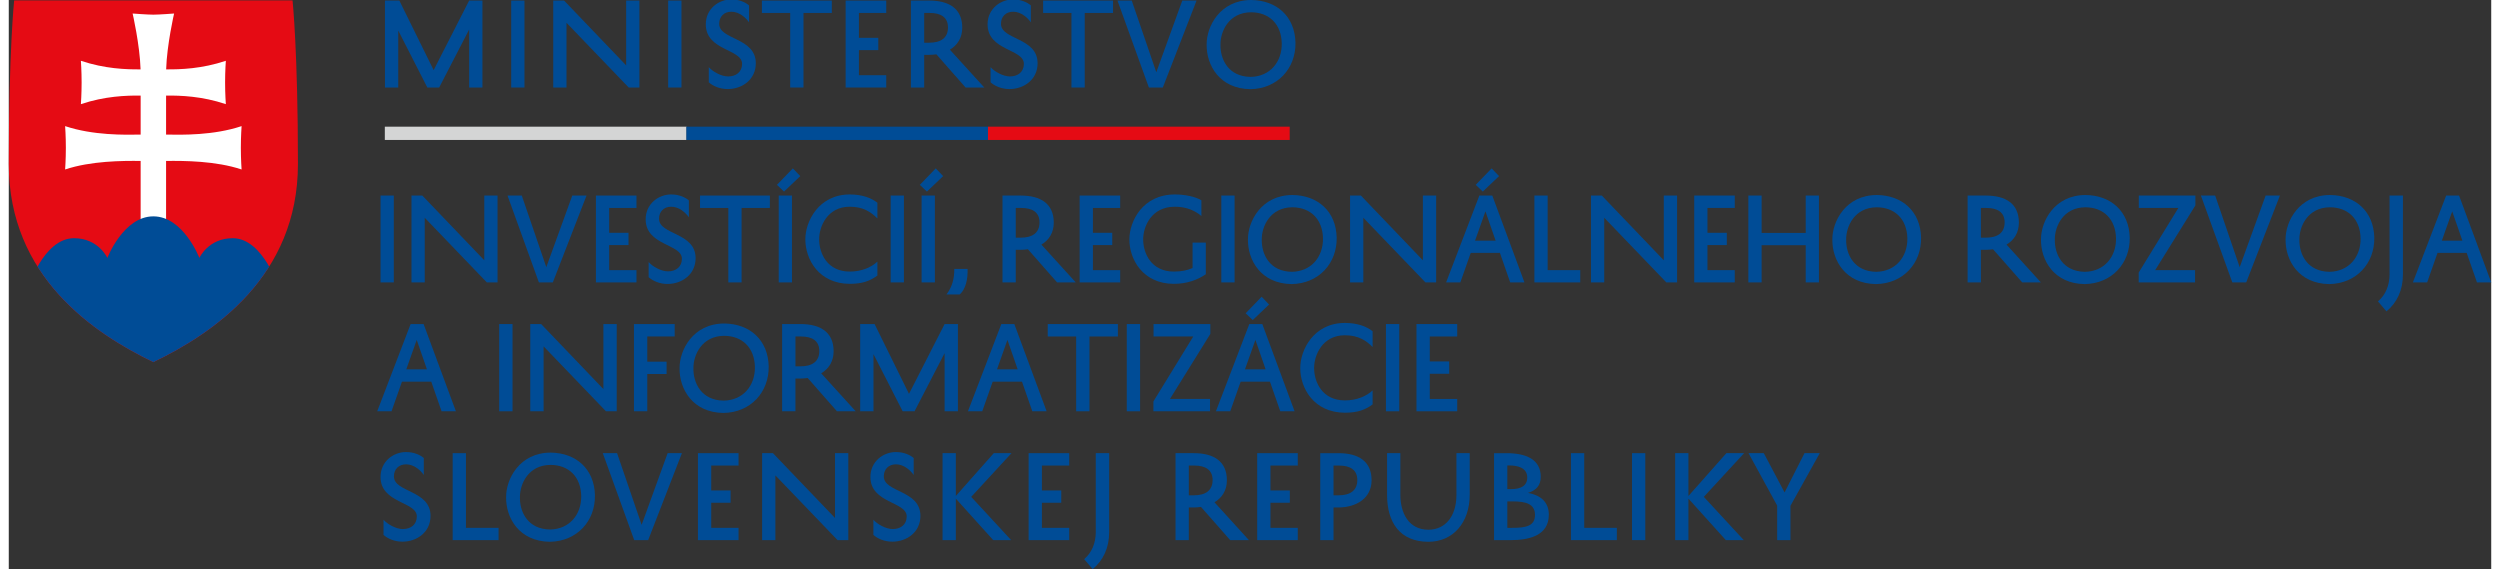 <svg width="246" height="56" version="1.1" id="Layer_1" xmlns="http://www.w3.org/2000/svg" xmlns:xlink="http://www.w3.org/1999/xlink" x="0px" y="0px"
	 viewBox="0 0 553.958 126.996" style="enable-background:new 0 0 553.958 126.996;" xml:space="preserve">
     <rect x="0" y="0" width="553.958" height="126.996" fill="#333333" stroke="none"/>
     <style type="text/css">
	.st0{fill:#004C96;}
	.st1{fill:#D4D5D5;}
	.st2{fill:#E50B14;}
	.st3{clip-path:url(#SVGID_2_);fill:#FFFFFF;}
	.st4{clip-path:url(#SVGID_2_);fill-rule:evenodd;clip-rule:evenodd;fill:#004C96;}
</style>
<polygon class="st0" points="102.734,19.528 102.734,6.591 96.043,19.528 93.401,19.528 
	86.908,6.813 86.908,19.528 83.945,19.528 83.945,0.123 87.155,0.123 94.808,15.652 
	102.734,0.123 105.696,0.123 105.696,19.528 "/>
<rect x="112.115" y="0.123" class="st0" width="2.962" height="19.405"/>
<polygon class="st0" points="140.729,0.123 140.729,19.528 138.333,19.528 124.458,5.085 
	124.458,19.528 121.496,19.528 121.496,0.123 123.915,0.123 137.766,14.591 137.766,0.123 "/>
<rect x="147.146" y="0.123" class="st0" width="2.963" height="19.405"/>
<path class="st0" d="M156.207,14.985c0.864,0.988,2.765,2.074,4.32,2.074
	c1.803,0,3.111-1.037,3.111-2.814c0-3.358-8.098-2.889-8.098-8.816
	c0-3.456,2.864-5.554,5.679-5.554c1.827,0,3.21,0.667,3.974,1.333V4.986
	c-0.691-1.012-2.172-2.37-3.95-2.37c-1.654,0-2.716,1.111-2.716,2.691
	c0,3.629,8.172,3.012,8.172,8.814c0,3.63-3.036,5.753-6.27,5.753
	c-1.803,0-3.309-0.692-4.222-1.506V14.985z"/>
<polygon class="st0" points="168.057,0.123 183.661,0.123 183.661,2.888 177.34,2.888 
	177.34,19.528 174.377,19.528 174.377,2.888 168.057,2.888 "/>
<polygon class="st0" points="195.807,19.528 186.746,19.528 186.746,0.123 195.807,0.123 
	195.807,2.887 189.709,2.887 189.709,8.443 194.03,8.443 194.03,11.184 
	189.709,11.184 189.709,16.788 195.807,16.788 "/>
<path class="st0" d="M206.991,12.122c-0.543,0.073-1.11,0.123-1.703,0.123h-1.013v7.283
	h-2.963V0.123h4.074c4.469,0,7.382,1.827,7.382,6.049
	c0,2.246-1.062,3.9-2.765,4.913l7.678,8.443h-4.173L206.991,12.122z M204.275,9.529
	h1.136c2.567,0,4.173-1.061,4.173-3.407c0-2.246-1.556-3.235-4.099-3.235h-1.21
	V9.529z"/>
<path class="st0" d="M219.087,14.985c0.864,0.988,2.765,2.074,4.32,2.074
	c1.803,0,3.111-1.037,3.111-2.814c0-3.358-8.099-2.889-8.099-8.816
	c0-3.456,2.864-5.554,5.679-5.554c1.827,0,3.209,0.667,3.975,1.333V4.986
	c-0.691-1.012-2.173-2.37-3.95-2.37c-1.654,0-2.716,1.111-2.716,2.691
	c0,3.629,8.172,3.012,8.172,8.814c0,3.63-3.036,5.753-6.27,5.753
	c-1.803,0-3.309-0.692-4.222-1.506V14.985z"/>
<polygon class="st0" points="230.814,0.123 246.416,0.123 246.416,2.888 240.097,2.888 
	240.097,19.528 237.134,19.528 237.134,2.888 230.814,2.888 "/>
<polygon class="st0" points="256.07,16.121 261.871,0.123 265.056,0.123 257.526,19.528 
	254.415,19.528 247.404,0.123 250.587,0.123 "/>
<path class="st0" d="M277.227,0c5.703,0.049,9.776,3.678,9.899,9.529
	c0.1,5.728-3.999,10.271-10.048,10.369c-6.888-0.074-9.851-5.357-9.776-9.973
	C267.277,5.925,270.264,0.024,277.227,0 M277.127,17.158
	c4.346-0.074,7.012-3.383,6.939-7.505C283.966,5.43,281.325,2.765,277.227,2.74
	c-5.013,0.025-6.864,4.32-6.839,7.185C270.313,13.258,272.165,17.108,277.127,17.158
	"/>
<path class="st0" d="M83.624,115.985c0.864,0.988,2.765,2.074,4.32,2.074
	c1.803,0,3.112-1.037,3.112-2.814c0-3.357-8.099-2.889-8.099-8.814
	c0-3.455,2.864-5.555,5.679-5.555c1.827,0,3.209,0.668,3.974,1.334v3.777
	c-0.691-1.012-2.173-2.371-3.95-2.371c-1.654,0-2.716,1.111-2.716,2.691
	c0,3.629,8.172,3.012,8.172,8.814c0,3.629-3.036,5.752-6.27,5.752
	c-1.803,0-3.309-0.691-4.222-1.506V115.985z"/>
<polygon class="st0" points="109.299,120.528 99.054,120.528 99.054,101.123 102.016,101.123 
	102.016,117.788 109.299,117.788 "/>
<path class="st0" d="M120.904,101c5.703,0.049,9.776,3.678,9.899,9.529
	c0.099,5.727-3.999,10.27-10.048,10.369c-6.888-0.074-9.851-5.357-9.776-9.975
	C110.953,106.924,113.941,101.024,120.904,101 M120.804,118.159
	c4.346-0.074,7.012-3.383,6.937-7.506c-0.098-4.224-2.74-6.89-6.837-6.912
	c-5.012,0.022-6.865,4.32-6.839,7.184
	C113.99,114.258,115.842,118.108,120.804,118.159"/>
<polygon class="st0" points="141.222,117.121 147.024,101.123 150.208,101.123 142.678,120.528 
	139.568,120.528 132.556,101.123 135.741,101.123 "/>
<polygon class="st0" points="162.848,120.528 153.787,120.528 153.787,101.123 162.848,101.123 
	162.848,103.887 156.75,103.887 156.75,109.444 161.071,109.444 161.071,112.184 
	156.75,112.184 156.75,117.788 162.848,117.788 "/>
<polygon class="st0" points="187.339,101.123 187.339,120.528 184.943,120.528 171.069,106.084 
	171.069,120.528 168.107,120.528 168.107,101.123 170.525,101.123 184.376,115.59 
	184.376,101.123 "/>
<path class="st0" d="M192.942,115.985c0.864,0.988,2.765,2.074,4.32,2.074
	c1.803,0,3.11-1.037,3.11-2.814c0-3.357-8.098-2.889-8.098-8.814
	c0-3.455,2.864-5.555,5.679-5.555c1.827,0,3.21,0.668,3.975,1.334v3.777
	c-0.691-1.012-2.173-2.371-3.95-2.371c-1.654,0-2.716,1.111-2.716,2.691
	c0,3.629,8.172,3.012,8.172,8.814c0,3.629-3.036,5.752-6.271,5.752
	c-1.803,0-3.309-0.691-4.222-1.506V115.985z"/>
<polygon class="st0" points="211.334,101.123 211.334,110.678 219.803,101.123 223.753,101.123 
	214.766,110.875 223.679,120.528 219.679,120.528 211.334,111.271 211.334,120.528 
	208.372,120.528 208.372,101.123 "/>
<polygon class="st0" points="236.639,120.528 227.579,120.528 227.579,101.123 236.639,101.123 
	236.639,103.887 230.541,103.887 230.541,109.444 234.862,109.444 234.862,112.184 
	230.541,112.184 230.541,117.788 236.639,117.788 "/>
<path class="st0" d="M239.972,124.774c1.728-1.479,2.567-3.555,2.592-5.998v-17.652h2.987
	v17.627c0,3.48-1.309,6.295-3.679,8.246L239.972,124.774z"/>
<path class="st0" d="M266.042,113.121c-0.543,0.074-1.111,0.123-1.703,0.123h-1.013v7.283
	h-2.962v-19.404h4.073c4.469,0,7.382,1.826,7.382,6.049
	c0,2.246-1.061,3.9-2.766,4.912l7.679,8.443h-4.173L266.042,113.121z
	 M263.327,110.53h1.136c2.567,0,4.173-1.062,4.173-3.408
	c0-2.246-1.556-3.234-4.099-3.234h-1.21V110.53z"/>
<polygon class="st0" points="287.644,120.528 278.583,120.528 278.583,101.123 287.644,101.123 
	287.644,103.887 281.546,103.887 281.546,109.444 285.867,109.444 285.867,112.184 
	281.546,112.184 281.546,117.788 287.644,117.788 "/>
<path class="st0" d="M295.618,113.245v7.283h-2.962v-19.404h4.073
	c4.469,0,7.382,1.826,7.382,6.049c0,3.926-3.309,6.072-7.48,6.072H295.618z
	 M295.618,110.53h1.136c2.567,0,4.173-1.062,4.173-3.408
	c0-2.246-1.556-3.234-4.099-3.234h-1.21V110.53z"/>
<path class="st0" d="M310.53,101.123v9.283c0,3.998,1.802,7.801,6.271,7.801
	c3.703,0,6.246-2.936,6.246-7.777v-9.307h2.962v9.283
	c0,6.295-3.801,10.492-9.208,10.492c-6.419,0-9.233-4.371-9.233-10.469v-9.307
	H310.53z"/>
<path class="st0" d="M331.441,120.528v-19.404h2.765c4.345,0,7.653,1.357,7.653,5.283
	c0,1.926-1.037,3.037-2.839,3.58c2.79,0.518,4.642,2.023,4.642,4.863
	c0,4.766-4.567,5.678-8.543,5.678H331.441z M335.218,109.147
	c2.296,0,3.629-0.791,3.629-2.592c0-2.197-2.173-2.691-4.025-2.691h-0.419v5.283
	H335.218z M335.588,111.887h-1.186v5.9h1.087c3.086,0,5.086-0.395,5.086-2.889
	C340.576,112.405,338.452,111.887,335.588,111.887"/>
<polygon class="st0" points="358.843,120.528 348.597,120.528 348.597,101.123 351.56,101.123 
	351.56,117.788 358.843,117.788 "/>
<rect x="362.226" y="101.123" class="st0" width="2.963" height="19.404"/>
<polygon class="st0" points="374.817,101.123 374.817,110.678 383.286,101.123 387.236,101.123 
	378.248,110.875 387.162,120.528 383.162,120.528 374.817,111.271 374.817,120.528 
	371.855,120.528 371.855,101.123 "/>
<polygon class="st0" points="397.58,120.528 394.618,120.528 394.618,112.825 388.223,101.123 
	391.63,101.123 396.272,109.887 400.715,101.123 404.122,101.123 397.58,112.875 "/>
<rect x="83.915" y="28.268" class="st1" width="67.328" height="2.963"/>
<rect x="151.212" y="28.268" class="st0" width="67.329" height="2.963"/>
<rect x="218.508" y="28.268" class="st2" width="67.328" height="2.963"/>
<path class="st2" d="M32.262,80.808C18.989,74.413,0,61.722,0,36.617
	C0,11.513,1.2,0.096,1.2,0.096H63.324c0,0,1.203,11.417,1.203,36.521
	C64.527,61.722,45.538,74.413,32.262,80.808"/>
<g>
	<defs>
		<path id="SVGID_1_" d="M32.262,0.096H1.201C1.201,0.096,0,11.513,0,36.618
			c0,25.104,18.989,37.796,32.262,44.19c13.276-6.395,32.264-19.087,32.264-44.19
			c0-25.105-1.201-36.522-1.201-36.522H32.262z"/>
	</defs>
	<clipPath id="SVGID_2_">
		<use xlink:href="#SVGID_1_"  style="overflow:visible;"/>
	</clipPath>
	<path class="st3" d="M35.102,30.034c3.594,0.06,10.607,0.2,16.85-1.891
		c0,0-0.164,2.238-0.164,4.84c0,2.602,0.164,4.836,0.164,4.836
		c-5.725-1.915-12.8-1.955-16.85-1.904v13.865h-5.676V35.915
		c-4.052-0.051-11.126-0.011-16.853,1.904c0,0,0.165-2.234,0.165-4.836
		c0-2.602-0.165-4.84-0.165-4.84c6.243,2.091,13.257,1.951,16.853,1.891v-8.707
		c-3.276-0.028-7.997,0.128-13.335,1.914c0,0,0.164-2.235,0.164-4.839
		c0-2.6-0.164-4.836-0.164-4.836c5.328,1.782,10.043,1.942,13.318,1.914
		c-0.169-5.513-1.774-12.464-1.774-12.464s3.306,0.256,4.627,0.256
		c1.324,0,4.629-0.256,4.629-0.256s-1.606,6.951-1.774,12.464
		c3.275,0.028,7.99-0.132,13.318-1.914c0,0-0.164,2.236-0.164,4.836
		c0,2.604,0.164,4.839,0.164,4.839c-5.336-1.786-10.058-1.942-13.333-1.914V30.034
		"/>
	<path class="st4" d="M31.68,89.044L4.175,64.525c0,0,3.514-11.372,10.38-11.372
		c5.453,0,7.443,4.397,7.443,4.397s3.58-9.27,10.265-9.27
		c6.687,0,10.267,9.27,10.267,9.27s1.989-4.397,7.444-4.397
		c6.864,0,10.379,11.372,10.379,11.372L31.68,89.044"/>
</g>
<g>
	<path class="st0" d="M85.916,43.64v19.377h-2.958V43.64H85.916z"/>
	<path class="st0" d="M109.069,43.64v19.377h-2.391L92.822,48.594v14.423h-2.959V43.64
		h2.416l13.832,14.447V43.64H109.069z"/>
	<path class="st0" d="M119.949,59.618l5.794-15.978h3.181l-7.52,19.377h-3.108
		l-7.001-19.377h3.181L119.949,59.618z"/>
	<path class="st0" d="M140.072,63.017h-9.048V43.64h9.048v2.762h-6.09v5.547h4.314v2.737
		h-4.314v5.596h6.09V63.017z"/>
	<path class="st0" d="M142.787,58.481c0.862,0.986,2.76,2.072,4.312,2.072
		c1.802,0,3.109-1.035,3.109-2.811c0-3.354-8.087-2.886-8.087-8.802
		c0-3.453,2.858-5.548,5.67-5.548c1.824,0,3.204,0.665,3.97,1.331v3.773
		c-0.689-1.012-2.17-2.368-3.944-2.368c-1.653,0-2.713,1.109-2.713,2.687
		c0,3.626,8.161,3.008,8.161,8.802c0,3.624-3.033,5.749-6.264,5.749
		c-1.8,0-3.302-0.695-4.215-1.506V58.481z"/>
	<path class="st0" d="M154.253,43.64h15.583v2.762h-6.311v16.615h-2.959v-16.615h-6.313V43.64z
		"/>
	<path class="st0" d="M172.996,42.753l-1.578-1.506l3.55-3.674l1.652,1.728L172.996,42.753
		z M174.771,43.64v19.377h-2.959V43.64H174.771z"/>
	<path class="st0" d="M177.755,53.427c-0.023-3.992,2.959-10.034,9.91-10.034
		c2.738,0,4.811,0.765,6.166,1.849v3.501c-1.406-1.405-3.133-2.614-6.166-2.614
		c-5.004,0-6.852,4.438-6.828,7.297c0,3.132,1.824,7.176,6.828,7.176
		c2.59,0,4.785-0.914,6.166-2.22v3.105c-1.531,1.133-3.23,1.852-6.166,1.852
		c-6.951-0.025-9.91-5.526-9.91-9.89V53.427z"/>
	<path class="st0" d="M199.751,43.64v19.377h-2.959V43.64H199.751z"/>
	<path class="st0" d="M204.882,42.753l-1.576-1.506l3.547-3.674l1.654,1.728
		L204.882,42.753z M206.658,43.64v19.377h-2.961V43.64H206.658z"/>
	<path class="st0" d="M213.956,60.012c0.074,2.193-0.369,4.46-1.75,5.697h-2.957
		c1.279-1.705,1.748-3.455,1.748-5.697H213.956z"/>
	<path class="st0" d="M227.421,55.624c-0.543,0.075-1.109,0.121-1.701,0.121h-1.012v7.272
		h-2.957V43.64h4.066c4.461,0,7.373,1.823,7.373,6.042
		c0,2.242-1.062,3.895-2.762,4.903l7.666,8.432h-4.166L227.421,55.624z
		 M224.708,53.033h1.135c2.564,0,4.168-1.059,4.168-3.402
		c0-2.243-1.557-3.229-4.096-3.229h-1.207V53.033z"/>
	<path class="st0" d="M248.011,63.017h-9.047V43.64h9.047v2.762h-6.088v5.547h4.314v2.737
		h-4.314v5.596h6.088V63.017z"/>
	<path class="st0" d="M250.06,53.427c0-3.992,2.912-10.034,10.158-10.034
		c2.172,0,4.561,0.468,5.918,1.306v3.501c-1.404-1.185-3.328-2.071-5.918-2.071
		c-5.275,0-7.076,4.438-7.076,7.297c0,3.132,1.824,7.176,6.83,7.176
		c1.875,0,2.959-0.296,4.193-0.789v-5.672h2.957v7.054
		c-1.824,1.256-4.215,2.145-7.15,2.145c-6.955-0.025-9.912-5.526-9.912-9.89
		V53.427z"/>
	<path class="st0" d="M273.537,43.64v19.377h-2.959V43.64H273.537z"/>
	<path class="st0" d="M286.433,43.517c5.695,0.047,9.766,3.674,9.887,9.516
		c0.1,5.72-3.992,10.257-10.033,10.359c-6.879-0.076-9.836-5.354-9.766-9.965
		C276.497,49.435,279.48,43.539,286.433,43.517z M286.335,60.652
		c4.34-0.074,7.002-3.378,6.93-7.494c-0.1-4.217-2.738-6.877-6.832-6.903
		c-5.004,0.026-6.854,4.313-6.828,7.172
		C279.529,56.756,281.378,60.603,286.335,60.652z"/>
	<path class="st0" d="M318.517,43.64v19.377h-2.393l-13.857-14.423v14.423h-2.959V43.64
		h2.418l13.832,14.447V43.64H318.517z"/>
	<path class="st0" d="M331.046,43.64l7.176,19.377h-3.18l-2.293-6.583h-6.512
		l-2.318,6.583h-3.178l7.42-19.377H331.046z M327.201,53.699h4.586l-2.268-6.533
		L327.201,53.699z M328.925,42.753l-1.578-1.506l3.553-3.674l1.65,1.728L328.925,42.753
		z"/>
	<path class="st0" d="M350.675,63.017h-10.233V43.64h2.961v16.642h7.272V63.017z"/>
	<path class="st0" d="M372.279,43.64v19.377h-2.395l-13.857-14.423v14.423h-2.955V43.64
		h2.414l13.832,14.447V43.64H372.279z"/>
	<path class="st0" d="M385.154,63.017h-9.047V43.64h9.047v2.762h-6.092v5.547h4.316v2.737
		h-4.316v5.596h6.092V63.017z"/>
	<path class="st0" d="M400.986,43.64h2.955v19.377h-2.955v-8.307h-9.84v8.307h-2.959
		V43.64h2.959v8.334h9.84V43.64z"/>
	<path class="st0" d="M416.841,43.517c5.697,0.047,9.766,3.674,9.891,9.516
		c0.096,5.72-3.998,10.257-10.039,10.359c-6.879-0.076-9.834-5.354-9.76-9.965
		C406.908,49.435,409.888,43.539,416.841,43.517z M416.742,60.652
		c4.342-0.074,7.002-3.378,6.928-7.494c-0.096-4.217-2.734-6.877-6.828-6.903
		c-5.004,0.026-6.853,4.313-6.828,7.172
		C409.937,56.756,411.788,60.603,416.742,60.652z"/>
	<path class="st0" d="M442.788,55.624c-0.543,0.075-1.113,0.121-1.703,0.121h-1.008v7.272
		h-2.961V43.64h4.066c4.465,0,7.373,1.823,7.373,6.042
		c0,2.242-1.061,3.895-2.762,4.903l7.668,8.432h-4.162L442.788,55.624z
		 M440.078,53.033h1.131c2.566,0,4.168-1.059,4.168-3.402
		c0-2.243-1.555-3.229-4.092-3.229h-1.207V53.033z"/>
	<path class="st0" d="M463.402,43.517c5.695,0.047,9.766,3.674,9.887,9.516
		c0.098,5.72-3.994,10.257-10.037,10.359c-6.877-0.076-9.832-5.354-9.762-9.965
		C453.466,49.435,456.451,43.539,463.402,43.517z M463.302,60.652
		c4.342-0.074,7.004-3.378,6.93-7.494c-0.1-4.217-2.736-6.877-6.83-6.903
		c-5.002,0.026-6.852,4.313-6.826,7.172
		C456.499,56.756,458.349,60.603,463.302,60.652z"/>
	<path class="st0" d="M475.316,43.64h12.627v2.193l-8.978,14.449h8.904v2.735h-12.578
		v-2.192l8.854-14.423h-8.828V43.64z"/>
	<path class="st0" d="M497.829,59.618l5.791-15.978h3.184l-7.52,19.377h-3.103
		l-7.006-19.377h3.182L497.829,59.618z"/>
	<path class="st0" d="M517.976,43.517c5.697,0.047,9.766,3.674,9.891,9.516
		c0.096,5.72-3.996,10.257-10.035,10.359c-6.879-0.076-9.838-5.354-9.764-9.965
		C508.042,49.435,511.025,43.539,517.976,43.517z M517.878,60.652
		c4.34-0.074,7.002-3.378,6.928-7.494c-0.096-4.217-2.734-6.877-6.83-6.903
		c-5.004,0.026-6.852,4.313-6.828,7.172
		C511.074,56.756,512.923,60.603,517.878,60.652z"/>
	<path class="st0" d="M528.683,67.259c1.727-1.48,2.564-3.549,2.59-5.992V43.64h2.982
		v17.602c0,3.48-1.305,6.291-3.674,8.236L528.683,67.259z"/>
	<path class="st0" d="M546.785,43.64l7.174,19.377h-3.182l-2.293-6.583h-6.51
		l-2.316,6.583h-3.182l7.424-19.377H546.785z M542.937,53.699h4.586l-2.27-6.533
		L542.937,53.699z"/>
</g>
<g>
	<path class="st0" d="M92.568,72.312l7.206,19.465h-3.194l-2.304-6.611h-6.537l-2.328,6.611
		h-3.194l7.454-19.465H92.568z M88.704,82.415h4.606l-2.278-6.563L88.704,82.415z"/>
	<path class="st0" d="M112.409,72.312v19.465h-2.972v-19.465H112.409z"/>
	<path class="st0" d="M135.663,72.312v19.465h-2.402L119.344,77.289v14.487h-2.972v-19.465
		h2.427l13.893,14.511v-14.511H135.663z"/>
	<path class="st0" d="M139.507,91.777v-19.465h9.088v2.773h-6.116v5.622h4.309v2.749h-4.309
		v8.32H139.507z"/>
	<path class="st0" d="M159.643,72.189c5.72,0.05,9.806,3.688,9.93,9.558
		c0.099,5.746-4.012,10.302-10.079,10.402c-6.909-0.076-9.881-5.374-9.807-10.006
		C149.662,78.131,152.659,72.213,159.643,72.189z M159.542,89.399
		c4.36-0.074,7.034-3.393,6.958-7.527c-0.099-4.233-2.748-6.909-6.858-6.934
		c-5.028,0.025-6.886,4.334-6.86,7.206
		C152.709,85.485,154.566,89.35,159.542,89.399z"/>
	<path class="st0" d="M178.271,84.348c-0.547,0.074-1.113,0.125-1.709,0.125h-1.016v7.304
		h-2.973v-19.465h4.088c4.48,0,7.402,1.831,7.402,6.067
		c0,2.254-1.064,3.913-2.773,4.928l7.701,8.47h-4.184L178.271,84.348z
		 M175.546,81.746h1.141c2.574,0,4.184-1.063,4.184-3.416
		c0-2.255-1.561-3.245-4.111-3.245h-1.213V81.746z"/>
	<path class="st0" d="M208.831,91.777v-12.977l-6.709,12.977h-2.65l-6.514-12.754v12.754
		h-2.971v-19.465h3.217l7.678,15.577l7.949-15.577h2.973v19.465H208.831z"/>
	<path class="st0" d="M224.388,72.312l7.205,19.465h-3.191l-2.305-6.611h-6.539l-2.326,6.611
		h-3.195l7.453-19.465H224.388z M220.525,82.415h4.607l-2.279-6.563L220.525,82.415z"/>
	<path class="st0" d="M231.845,72.312h15.652v2.773h-6.34v16.691h-2.973V75.085h-6.34
		V72.312z"/>
	<path class="st0" d="M252.453,72.312v19.465h-2.971v-19.465H252.453z"/>
	<path class="st0" d="M255.453,72.312h12.678v2.204l-9.016,14.511h8.94v2.75h-12.627v-2.204
		l8.889-14.487h-8.863V72.312z"/>
	<path class="st0" d="M279.722,72.312l7.205,19.465h-3.193l-2.303-6.611h-6.537l-2.328,6.611
		h-3.193l7.453-19.465H279.722z M275.859,82.415h4.605l-2.277-6.563L275.859,82.415z
		 M277.593,71.421l-1.584-1.512l3.565-3.69l1.658,1.735L277.593,71.421z"/>
	<path class="st0" d="M288.195,82.143c-0.023-4.012,2.971-10.079,9.955-10.079
		c2.75,0,4.83,0.769,6.189,1.856v3.517c-1.41-1.411-3.143-2.622-6.189-2.622
		c-5.027,0-6.883,4.456-6.859,7.328c0,3.145,1.832,7.207,6.859,7.207
		c2.602,0,4.805-0.917,6.189-2.229v3.12c-1.533,1.139-3.242,1.857-6.189,1.857
		c-6.984-0.025-9.955-5.547-9.955-9.931V82.143z"/>
	<path class="st0" d="M310.288,72.312v19.465h-2.973v-19.465H310.288z"/>
	<path class="st0" d="M323.216,91.777h-9.088v-19.465h9.088v2.773h-6.117v5.572h4.334v2.749
		h-4.334v5.62h6.117V91.777z"/>
</g>
</svg>
